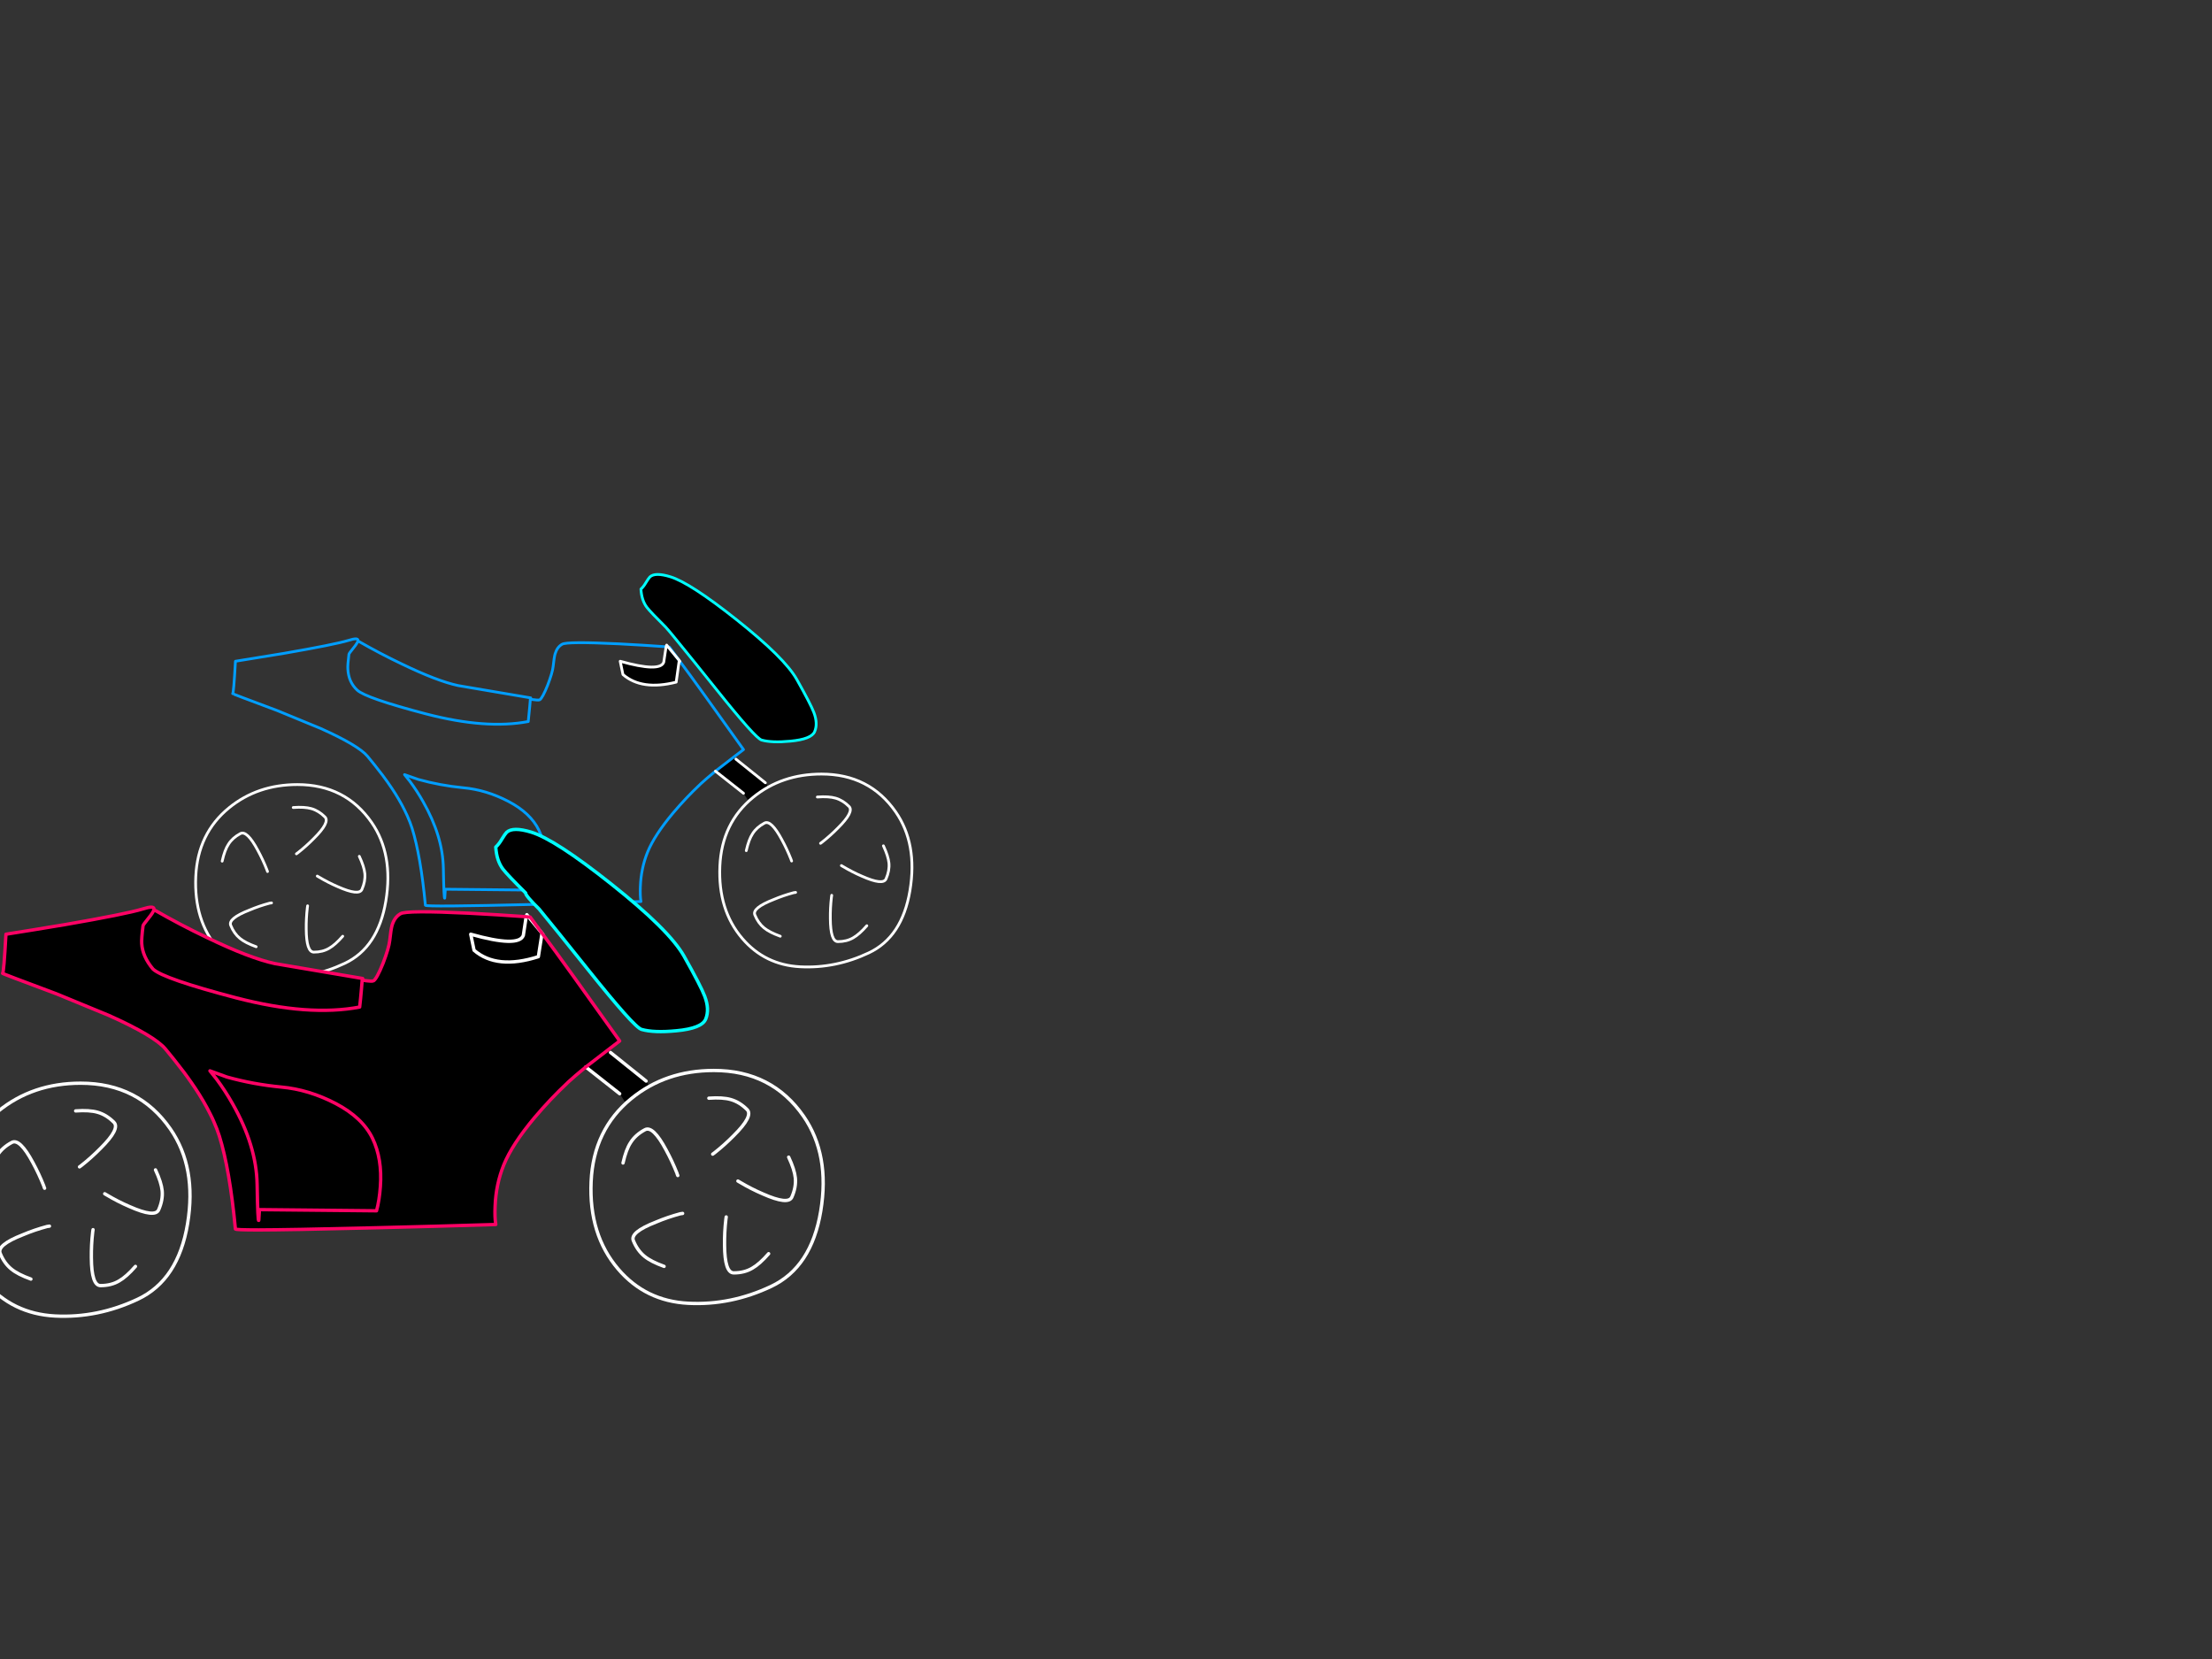 <?xml version="1.0" encoding="utf-8"?>
<svg id="EdithAnim11" image-rendering="inherit" baseProfile="basic" version="1.1" x="0px" y="0px" width="800" height="600" xmlns="http://www.w3.org/2000/svg" xmlns:xlink="http://www.w3.org/1999/xlink">
  <rect width="100%" height="100%" fill="#333333" stroke="none"/>
  <defs>
    <g id="Bike-Wheel" overflow="visible">
      <path id="Layer4_0_1_STROKES" stroke="#FFF" stroke-width="1" stroke-linejoin="round" stroke-linecap="round" fill="none" d="M2.05 -34.85Q-12.35 -34.85 -22.65 -26.45 -34 -17.2 -34.7 -1.55 -35.4 14.3 -26.6 24.6 -18.4 34.2 -5.6 34.85 7.15 35.5 19.2 29.8 31.25 24.1 34.05 7.25 36.85 -9.65 28.9 -21.15 19.4 -34.85 2.05 -34.85Z" test="Bike Wheel"/>
      <path id="Layer3_0_1_STROKES" stroke="#FFF" stroke-width="1" stroke-linejoin="round" stroke-linecap="round" fill="none" d="M.55 -26.55Q4.65 -26.85 7.1 -26.15 9.75 -25.4 12 -23.15 13.95 -21.25 8 -15.35 5.3 -12.6 2.25 -10.2 1.95 -10 1.7 -9.8M24.45 -8.9Q26.2 -5.15 26.45 -2.65 26.7 .1 25.4 3.05 24.35 5.5 16.7 2.1 13.2 .6 9.85 -1.4 9.5 -1.6 9.25 -1.75M18.45 20Q15.75 23.1 13.55 24.35 11.2 25.75 8 25.75 5.3 25.75 5.25 17.4 5.2 13.55 5.65 9.7 5.7 9.35 5.75 9M-25.15 -7.15Q-24.25 -11.2 -22.85 -13.3 -21.4 -15.6 -18.6 -17.1 -16.2 -18.45 -12.25 -11.05 -10.4 -7.65 -9 -4.1 -8.9 -3.7 -8.75 -3.4M-12.85 23.8Q-16.75 22.4 -18.7 20.8 -20.85 19.05 -22.05 16.1 -23.1 13.6 -15.3 10.55 -11.75 9.05 -8 8.05 -7.65 8 -7.3 7.95" test="Bike Wheel"/>
    </g>
  </defs>
  <g id="19_Motorbikesf21r1" overflow="visible">
    <g id="MotorBikeBluef0r1">
      <path fill="#000" stroke="none" d="M266.15,274.55 L265.5,273.7 258.75,278.9 268.9,286.9 270.45,289.3 Q274.875,286.543 277.85,284.65 L276.8,283.1 266.15,274.55 M240.05,239.5 Q238.7,243.2 224.3,239.15 L225.3,243.95 Q232.15,249.85 244.55,246.7 L245.65,238.85 241.65,234 Q241.25,233.95 240.9,233.9 L240.05,239.5 M266.35,224.1 Q249.6,210.8 242.45,208.6 236.9,206.9 235.05,208.65 234.6,209.1 233.65,210.65 232.75,212.2 231.8,213.05 232.05,217.15 233.95,219.65 235.35,221.45 240.75,226.8 241.483,227.555 244.8,231.65 244.853,231.685 244.85,231.7 249.535,237.389 259.15,249.4 273.25,267.05 275.45,267.65 279.15,268.7 285.85,268.05 293.5,267.35 294.65,264.55 295.85,261.65 294.35,257.7 293.25,254.75 288.15,245.7 283.75,237.9 266.35,224.1Z" test="BlueBikeContainer"/>
      <path id="Layer2_0_1_STROKES" stroke="#0FF" stroke-width="1" stroke-linejoin="round" stroke-linecap="round" fill="none" d="M231.8,213.05 Q232.75,212.2 233.65,210.65 234.6,209.1 235.05,208.65 236.9,206.9 242.45,208.6 249.6,210.8 266.35,224.1 283.75,237.9 288.15,245.7 293.25,254.75 294.35,257.7 295.85,261.65 294.65,264.55 293.5,267.35 285.85,268.05 279.15,268.7 275.45,267.65 273.25,267.05 259.15,249.4 249.535,237.389 244.875,231.725 244.853,231.685 244.825,231.65 241.483,227.555 240.75,226.8 235.35,221.45 233.95,219.65 232.05,217.15 231.8,213.05Z" test="BlueBikeContainer"/>
      <path id="Layer2_0_2_STROKES" stroke="#009EFF" stroke-width="1" stroke-linejoin="round" stroke-linecap="round" fill="none" d="M240.9,233.9 Q232.45,233.3 223.75,232.85 205,231.95 203.3,233 201.5,234 200.75,236.5 200.4,237.75 200.05,241.05 199.8,243.3 198.05,247.85 196.2,252.45 195.2,253.1 194.858,253.345 191.925,252.925 191.864,252.91 191.8,252.9 L191.6,255.4 Q191.35,258.4 191.05,260.95 175.85,263.85 154.1,258.2 132.35,252.5 129.2,249.6 126.05,246.7 125.8,241.95 125.7,240.5 126.2,236.6 126.25,236.3 127.75,234.45 129.3,232.55 129.45,231.8 129.475,231.703 129.475,231.625 129.539,230.484 126.05,231.6 121.1,233.1 102.65,236.3 93.4,237.85 85.15,239.15 84.5,250.85 84.15,250.85 83.8,250.85 100.3,257 115.7,263.35 115.95,263.45 129.65,269.6 132.9,273.5 135.6,276.75 137.8,279.65 138.05,280 138.35,280.35 140.25,282.9 141.75,285.15 144.45,289.2 146.3,292.95 146.85,294 147.3,295.05 148.35,297.4 149.05,299.6 152.15,309.55 153.85,327.4 153.85,328.05 192.85,327.1 212.3,326.65 231.8,326.05 231.45,323.9 231.6,320.6 231.85,314 234.2,308.2 236.7,302.05 243.45,294 248.1,288.5 253.1,283.8 253.25,283.6 253.45,283.45 255.35,281.7 258.75,278.9 L265.5,273.7 268.9,271.1 Q260.548,259.404 255.325,252.125 255.301,252.087 255.275,252.05 248.272,242.323 246.9,240.55 L245.9,239.2 M241.65,234 Q241.85,234 242.1,234 L245.65,238.85 M241.65,234 Q241.25,233.95 240.9,233.9 M129.45,231.8 Q137.55,236.45 145.25,240.1 158.05,246.3 165.7,247.95 L191.95,252.4 M146.3,280.15 L148.15,282.45 Q150.8,286 153,289.9 160.15,302.45 160.35,314.05 160.55,325.65 160.85,324.8 L161.05,321.6 196.1,321.95 Q196.95,318.85 197.25,314.7 197.85,306.4 194.9,300.25 191.9,294.05 183.9,289.85 175.85,285.65 167.55,284.9 159.2,284.1 151.3,281.9 L146.3,280.15Z" test="BlueBikeContainer"/>
      <path id="Layer2_0_3_STROKES" stroke="#FFF" stroke-width="1" stroke-linejoin="round" stroke-linecap="round" fill="none" d="M245.9,239.2 L245.65,238.85 244.55,246.7 Q232.15,249.85 225.3,243.95 L224.3,239.15 Q238.7,243.2 240.05,239.5 L240.9,233.9 241.1,233.3 241.65,234 245.65,238.85 M276.8,283.1 L266.15,274.55 M258.75,278.9 L268.9,286.9" test="BlueBikeContainer"/>
      <use xlink:href="#Bike-Wheel" transform="translate(295.05 314.8)"/>
      <use xlink:href="#Bike-Wheel" transform="translate(105.5 318.6)"/>
    </g>
    <g id="MotorBikePinkf0r1">
      <path fill="#000" stroke="none" d="M51.254,341.261 Q51.556,346 55.361,350.502 59.166,354.005 85.44,360.891 111.714,367.716 130.076,364.213 130.438,361.132 130.74,357.508 L130.982,354.488 Q131.059,354.5 131.103,354.488 L131.163,353.884 99.453,348.509 Q90.212,346.516 74.75,339.026 65.448,334.617 55.663,329 55.482,329.906 53.61,332.201 51.798,334.436 51.737,334.798 51.133,339.509 51.254,341.261 M220.797,380.642 L220.012,379.615 211.858,385.896 224.119,395.56 225.991,398.46 Q231.337,395.129 234.93,392.842 L233.662,390.97 220.797,380.642 M189.268,338.301 Q187.637,342.771 170.242,337.878 L171.45,343.677 Q179.725,350.804 194.704,346 L196.033,337.516 191.201,331.657 Q190.718,331.597 190.295,331.536 L189.268,338.301 M170.242,337.878 Q187.637,342.771 189.268,338.301 L190.295,331.536 Q180.087,330.812 169.578,330.268 146.928,329.181 144.874,330.449 142.7,331.657 141.794,334.677 141.371,336.187 140.948,340.174 140.646,342.892 138.532,348.388 136.297,353.945 135.089,354.73 134.676,355.026 131.103,354.488 131.059,354.5 130.982,354.488 L130.74,357.508 Q130.438,361.132 130.076,364.213 111.714,367.716 85.44,360.891 59.166,354.005 55.361,350.502 51.556,346 51.254,341.261 51.133,339.509 51.737,334.798 51.798,334.436 53.61,332.201 55.482,329.906 55.663,329 55.693,328.882 55.663,328.758 55.771,327.41 51.556,328.758 45.576,330.57 23.289,334.436 12.115,336.308 2.149,337.878 1.364,352.012 .941,352.012 .518,352.012 20.45,359.441 39.053,367.112 39.355,367.233 55.905,374.662 59.831,379.373 63.092,383.299 65.75,386.802 66.052,387.225 66.414,387.648 68.048,389.838 69.434,391.816 69.517,391.963 69.555,392.057 70.075,392.774 70.522,393.446 73.783,398.339 76.018,402.869 76.682,404.137 77.226,405.406 78.494,408.244 79.34,410.902 83.085,422.922 85.138,444.484 85.138,444.813 93.413,444.786 93.489,444.817 93.534,444.786 105.063,444.784 132.25,444.122 134.213,444.076 136.176,444.001 157.714,443.517 179.302,442.854 178.879,440.256 179.06,436.27 179.362,428.297 182.201,421.291 185.221,413.862 193.375,404.137 198.992,397.493 205.032,391.816 205.214,391.574 205.455,391.393 207.75,389.279 211.858,385.896 L220.012,379.615 224.119,376.474 Q214.03,362.345 207.69,353.522 207.691,353.506 207.63,353.462 199.2,341.711 197.543,339.57 L196.335,337.939 196.033,337.516 194.704,346 Q179.725,350.804 171.45,343.677 L170.242,337.878 M121.439,399.124 Q131.103,404.198 134.727,411.687 138.29,419.116 137.566,429.143 137.203,434.156 136.176,437.901 L93.836,437.478 93.594,441.344 Q93.232,442.37 92.99,428.358 92.749,414.345 84.112,399.184 81.454,394.473 78.253,390.185 L75.897,387.286 82.058,389.52 Q91.601,392.178 101.688,393.144 111.714,394.05 121.439,399.124 M134.727,411.687 Q131.103,404.198 121.439,399.124 111.714,394.05 101.688,393.144 91.601,392.178 82.058,389.52 L75.897,387.286 78.253,390.185 Q81.454,394.473 84.112,399.184 92.749,414.345 92.99,428.358 93.232,442.37 93.594,441.344 L93.836,437.478 136.176,437.901 Q137.203,434.156 137.566,429.143 138.29,419.116 134.727,411.687 M221.038,319.698 Q200.804,303.632 192.167,300.974 185.463,298.92 183.228,301.034 182.684,301.578 181.537,303.45 180.45,305.323 179.302,306.35 179.604,311.302 181.899,314.322 183.59,316.497 190.114,322.96 190,323.872 195.006,328.818 195.07,328.861 195.066,328.879 200.726,335.751 212.341,350.26 229.374,371.582 232.031,372.306 236.501,373.575 244.594,372.79 253.836,371.944 255.225,368.562 256.674,365.058 254.862,360.287 253.534,356.723 247.373,345.791 242.058,336.368 221.038,319.698Z" test="RedBike container" stroke-width="1.208"/>
      <path id="Layer1_0_1_STROKES" stroke="#0FF" stroke-width="1.208" stroke-linejoin="round" stroke-linecap="round" fill="none" d="M179.302,306.35 Q180.45,305.323 181.537,303.45 182.684,301.578 183.228,301.034 185.463,298.92 192.167,300.974 200.804,303.632 221.038,319.698 242.058,336.368 247.373,345.791 253.534,356.723 254.862,360.287 256.674,365.058 255.225,368.562 253.836,371.944 244.594,372.79 236.501,373.575 232.031,372.306 229.374,371.582 212.341,350.26 200.726,335.751 195.097,328.909 195.07,328.861 195.036,328.818 190,323.872 190.114,322.96 183.59,316.497 181.899,314.322 179.604,311.302 179.302,306.35Z" test="RedBike container"/>
      <path id="Layer1_0_2_STROKES" stroke="#FFF" stroke-width="1.208" stroke-linejoin="round" stroke-linecap="round" fill="none" d="M196.033,337.516 L194.704,346 Q179.725,350.804 171.45,343.677 L170.242,337.878 Q187.637,342.771 189.268,338.301 L190.295,331.536 M196.335,337.939 L196.033,337.516 191.201,331.657 M190.295,331.536 L190.536,330.812 191.201,331.657 M233.662,390.97 L220.797,380.642 M211.858,385.896 L224.119,395.56" test="RedBike container"/>
      <path id="Layer1_0_3_STROKES" stroke="#FF0265" stroke-width="1.208" stroke-linejoin="round" stroke-linecap="round" fill="none" d="M190.295,331.536 Q180.087,330.812 169.578,330.268 146.928,329.181 144.874,330.449 142.7,331.657 141.794,334.677 141.371,336.187 140.948,340.174 140.646,342.892 138.532,348.388 136.297,353.945 135.089,354.73 134.676,355.026 131.133,354.519 131.059,354.5 130.982,354.488 L130.74,357.508 Q130.438,361.132 130.076,364.213 111.714,367.716 85.44,360.891 59.166,354.005 55.361,350.502 51.556,346 51.254,341.261 51.133,339.509 51.737,334.798 51.798,334.436 53.61,332.201 55.482,329.906 55.663,329 55.693,328.882 55.693,328.788 55.771,327.41 51.556,328.758 45.576,330.57 23.289,334.436 12.115,336.308 2.149,337.878 1.364,352.012 .941,352.012 .518,352.012 20.45,359.441 39.053,367.112 39.355,367.233 55.905,374.662 59.831,379.373 63.092,383.299 65.75,386.802 66.052,387.225 66.414,387.648 68.048,389.838 69.434,391.846 69.517,391.963 69.585,392.087 70.075,392.774 70.522,393.446 73.783,398.339 76.018,402.869 76.682,404.137 77.226,405.406 78.494,408.244 79.34,410.902 83.085,422.922 85.138,444.484 85.138,444.813 93.413,444.817 93.489,444.817 93.564,444.817 105.063,444.784 132.25,444.122 134.213,444.076 136.176,444.031 157.714,443.517 179.302,442.854 178.879,440.256 179.06,436.27 179.362,428.297 182.201,421.291 185.221,413.862 193.375,404.137 198.992,397.493 205.032,391.816 205.214,391.574 205.455,391.393 207.75,389.279 211.858,385.896 L220.012,379.615 224.119,376.474 Q214.03,362.345 207.72,353.552 207.691,353.506 207.66,353.462 199.2,341.711 197.543,339.57 L196.335,337.939 M190.295,331.536 Q190.718,331.597 191.201,331.657 191.442,331.657 191.744,331.657 L196.033,337.516 M55.663,329 Q65.448,334.617 74.75,339.026 90.212,346.516 99.453,348.509 L131.163,353.884 M78.253,390.185 Q81.454,394.473 84.112,399.184 92.749,414.345 92.99,428.358 93.232,442.37 93.594,441.344 L93.836,437.478 136.176,437.901 Q137.203,434.156 137.566,429.143 138.29,419.116 134.727,411.687 131.103,404.198 121.439,399.124 111.714,394.05 101.688,393.144 91.601,392.178 82.058,389.52 L75.927,387.286 78.253,390.185Z" test="RedBike container"/>
      <use xlink:href="#Bike-Wheel" transform="matrix(1.208 0 0 1.208 255.7 429.25)"/>
      <use xlink:href="#Bike-Wheel" transform="matrix(1.208 0 0 1.208 26.7 433.85)"/>
    </g>
  </g>
</svg>